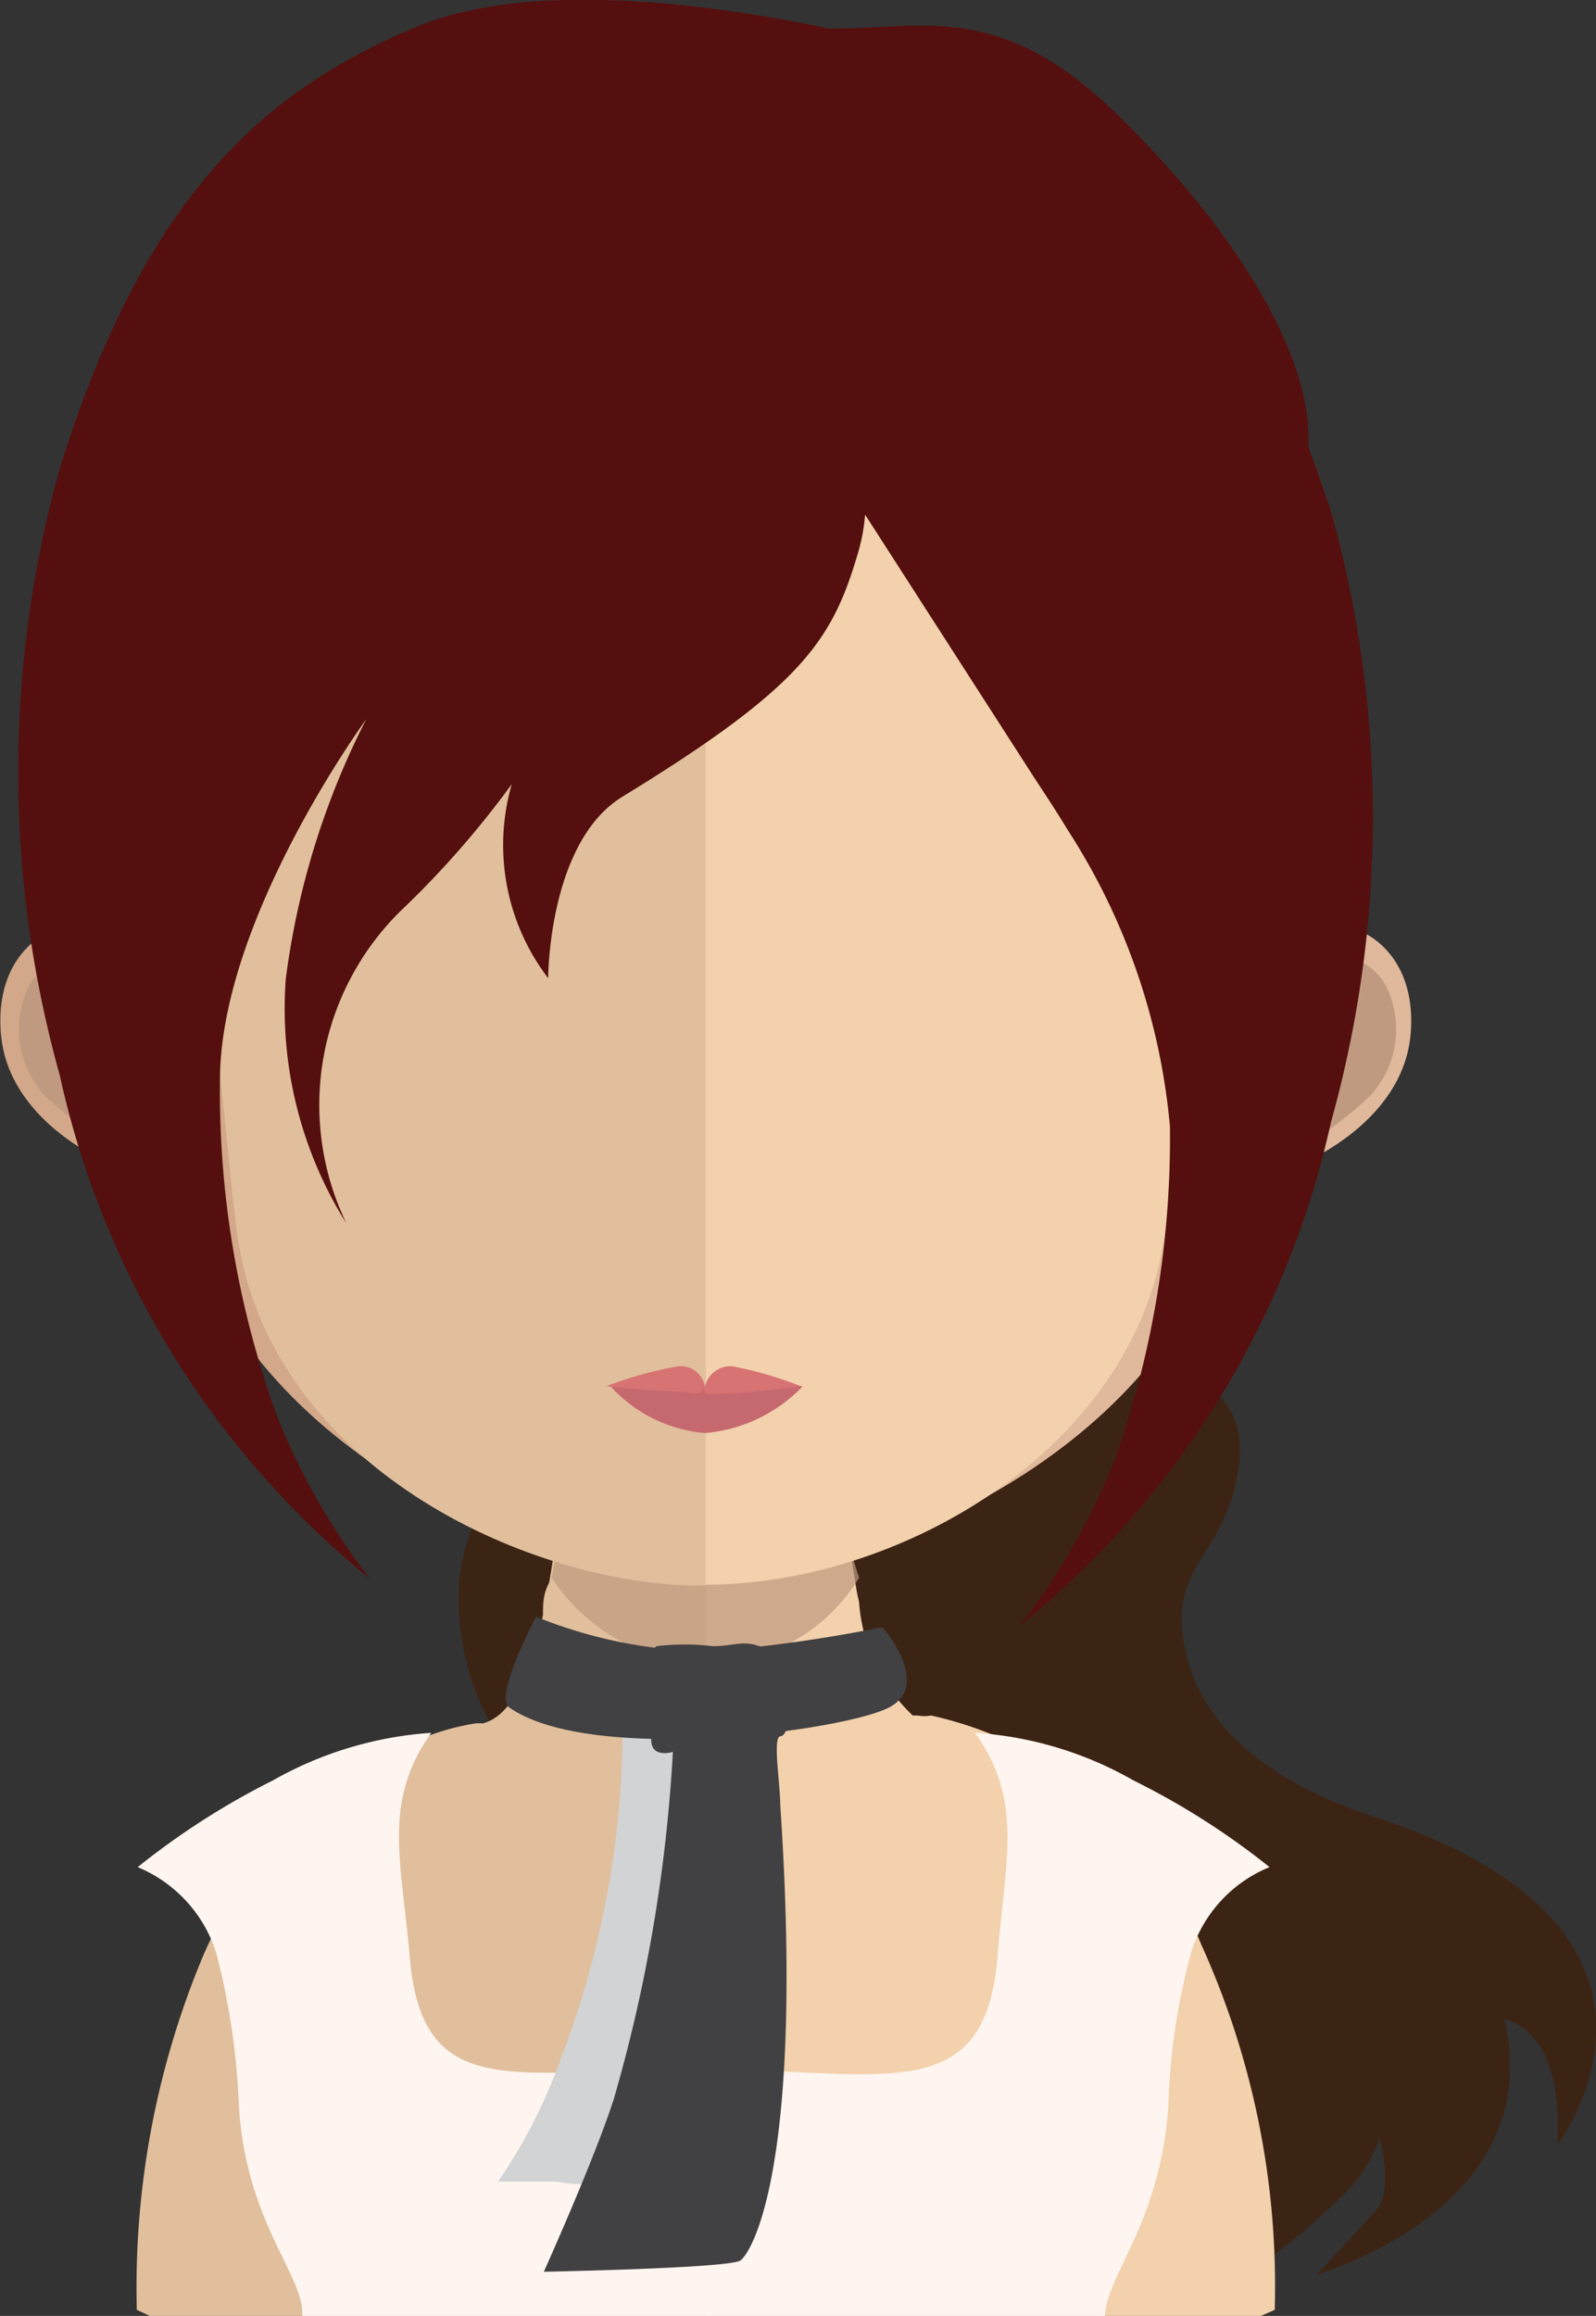 <svg xmlns="http://www.w3.org/2000/svg" viewBox="0 0 18.43 26.73"><rect x="0" y="0" width="18.43" height="26.73" fill="#333333" stroke="none"/><defs><style>.cls-1{fill:#3c2415;}.cls-2{fill:#e1bf9c;}.cls-3{fill:#f2d1ac;}.cls-4,.cls-6{fill:#c09a80;}.cls-4{opacity:0.7;}.cls-5{fill:#d3a789;}.cls-7{fill:#e0b89b;}.cls-8{fill:#c6696e;}.cls-9{fill:#d87373;}.cls-10{fill:#550f0e;}.cls-11{fill:#fef5f0;}.cls-12{fill:#d1d3d4;}.cls-13{fill:#414042;}</style></defs><g id="Layer_2" data-name="Layer 2"><g id="avatars"><g id="row-02"><g id="avatar-02-02"><path class="cls-1" d="M8.87,11.52a14.1,14.1,0,0,1-1.16,3c-.58,1-2.35,2.37-2.41,3.8-.13,3.05,4.18,4.5,5.93,5s2.32.57,2.51,1.32a7,7,0,0,1,0,2,7.39,7.39,0,0,0,1.88-1.42A1.67,1.67,0,0,0,15.57,23s-.36.31.06,1,.43,1.32.27,1.5-.69.75-.69.75,2.69-.76,2.16-2.95c-.09-.38-.33-.1,0,0,.75.22.61,1.46.61,1.46s1.83-2.37-1.87-3.71c-.35-.13-2.25-.6-2.45-2.17-.11-.88.53-.95.65-2,.15-1.39-1.83-1.09-2.59-2.4-.14-.24.57-.38,0-1.06s-.94-.75-1.93-1.23S8.87,11.52,8.87,11.52Z"/><path class="cls-2" d="M8.14,14.93v11.8H1.73l-.15-.07a9.9,9.9,0,0,1,.73-4,4.76,4.76,0,0,1,2.5-2.57,2.77,2.77,0,0,1,.69-.2h0l.08,0c.33-.09.55-.57.69-1.25,0-.12,0-.24.07-.37a6.45,6.45,0,0,0,.09-.69c0-.14,0-.28,0-.43.06-.73.08-1.51.08-2.26C6.58,14.84,7.44,14.93,8.14,14.93Z"/><path class="cls-3" d="M14.72,26.66l-.16.07H8.14V14.93h0c.69,0,1.56-.09,1.56-.09,0,.75,0,1.53.08,2.24,0,.15,0,.29,0,.43a7,7,0,0,0,.09.7h0a2.33,2.33,0,0,0,.05.28,2,2,0,0,0,.62,1.31l.06,0a.4.4,0,0,0,.15,0,4.38,4.38,0,0,1,3.12,2.64A9.54,9.54,0,0,1,14.72,26.66Z"/><path class="cls-4" d="M9.92,18.21h0a2.08,2.08,0,0,1-1.78,1h0a2.22,2.22,0,0,1-1.77-1,6.6,6.6,0,0,0,.09-.68c0-.15,0-.29,0-.44a6.9,6.9,0,0,0,1.62.21h0a6.71,6.71,0,0,0,1.65-.23c0,.15,0,.29,0,.43A7,7,0,0,0,9.92,18.21Z"/><path class="cls-5" d="M8.13,2.25c-6.68,0-6.72,5.37-6.42,8.87-.46-.82-1.81-.51-1.7.81s2,1.83,2,1.69c.55,2.86,3.7,4.44,6.13,4.67h0v-16Z"/><path class="cls-6" d="M.34,11.37a.66.66,0,0,1,1-.18.52.52,0,0,1,.16.59c-.05.17-.24.18-.19.44s.19.3.27.37.18.12.23.24a.57.57,0,0,1,0,.36c-.05.21-.37,0-.59,0a4.87,4.87,0,0,1-.7-.54A1.13,1.13,0,0,1,.34,11.37Z"/><path class="cls-7" d="M8.16,2.25c6.68,0,6.72,5.37,6.42,8.87.46-.82,1.82-.51,1.71.81s-2,1.83-2,1.69c-.54,2.86-3.69,4.44-6.13,4.67H8.11v-16Z"/><path class="cls-6" d="M16,11.37a.66.66,0,0,0-1-.18.52.52,0,0,0-.16.59c.05.17.24.18.19.44s-.19.3-.27.37-.18.12-.23.24a.57.57,0,0,0,0,.36c.05.21.37,0,.58,0a4,4,0,0,0,.71-.54A1.13,1.13,0,0,0,16,11.37Z"/><path class="cls-2" d="M8.09,3.77c-2.23,0-3.86.62-4.85,1.84-1.38,1.7-1.33,4.29-.81,6.16.15.56.23,2.1.34,2.66C3.25,17,6.17,18.3,8.09,18.3h.06V3.78Z"/><path class="cls-3" d="M12.94,5.61c-1-1.21-2.6-1.83-4.79-1.83V18.29c2.19,0,4.82-1.49,5.27-3.86.11-.56.19-2.1.34-2.66C14.27,9.91,14.32,7.31,12.94,5.61Z"/><path class="cls-8" d="M9.27,16a1.77,1.77,0,0,1-1.13.54A1.66,1.66,0,0,1,7.05,16,7.21,7.21,0,0,1,8.14,16,9.08,9.08,0,0,1,9.27,16Z"/><path class="cls-9" d="M8.46,15.77a.3.3,0,0,0-.32.24.28.28,0,0,0-.31-.24A4.42,4.42,0,0,0,7,16s.61.06.79.06.33.07.33-.06c0,.13.13.08.31.08s.82-.08.82-.08A4.42,4.42,0,0,0,8.46,15.77Z"/><path class="cls-10" d="M15.38,5.94c-.09-.28-.18-.53-.27-.78V5.05c0-1-.85-2.4-2.2-3.72s-2.21-1-3.33-1v0C9.08.23,6.43-.34,4.86.29,3.12,1,1.69,2.19.69,5.41a13,13,0,0,0,0,7,10.34,10.34,0,0,0,3.58,5.81,7.76,7.76,0,0,1-1.08-1.9,11,11,0,0,1-.65-3.85c0-1.86,1.69-4.17,1.69-4.17a9.12,9.12,0,0,0-.93,3A4.66,4.66,0,0,0,4,14.12a3.14,3.14,0,0,1,.62-3.6A10.79,10.79,0,0,0,5.91,9.05h0a2.53,2.53,0,0,0,.42,2.24s0-1.56.85-2.09C9.29,7.91,9.62,7.38,9.92,6.34a2.25,2.25,0,0,0,.07-.4l1.93,3c.09.14.24.36.41.64A7.53,7.53,0,0,1,13.51,13a11.16,11.16,0,0,1-.64,3.86,8,8,0,0,1-1.09,1.9,10.33,10.33,0,0,0,3.59-5.81A13.07,13.07,0,0,0,15.38,5.94Z"/><path class="cls-11" d="M13.09,20.55A4.22,4.22,0,0,0,11.26,20c.56.79.35,1.45.26,2.57-.14,1.76-1.28,1.33-3.4,1.31s-3.25.45-3.39-1.31c-.1-1.12-.31-1.78.25-2.57a4.29,4.29,0,0,0-1.83.55,8.76,8.76,0,0,0-1.56,1,1.59,1.59,0,0,1,.91,1,8.25,8.25,0,0,1,.26,1.78c.09,1.35.77,1.95.73,2.41h9.27c0-.46.63-1.06.73-2.41a7.67,7.67,0,0,1,.26-1.78,1.57,1.57,0,0,1,.91-1A8.63,8.63,0,0,0,13.09,20.55Z"/><path class="cls-12" d="M7.19,20a10.74,10.74,0,0,1-.71,3.75,6.12,6.12,0,0,1-.73,1.43l.66,0c.08,0,.83.19,1-.38a39.66,39.66,0,0,0,.85-4.37c0-.09-.23-.48-.23-.48Z"/><path class="cls-13" d="M6.19,18.66a5.46,5.46,0,0,0,2,.4,16.47,16.47,0,0,0,2-.28s.57.65.09.92-3.46.68-4.41,0C5.72,19.54,6.19,18.66,6.19,18.66Z"/><path class="cls-13" d="M7.58,19a2.73,2.73,0,0,1,.65,0c.24,0,.34-.07.54,0s.33.65.33.74,0,.29-.09.3,0,.55,0,.79C9.29,25,8.68,26,8.55,26.09s-2.27.13-2.27.13.59-1.31.81-2a17.87,17.87,0,0,0,.68-4s-.25.08-.25-.14S7.38,19.16,7.58,19Z"/></g></g></g></g></svg>